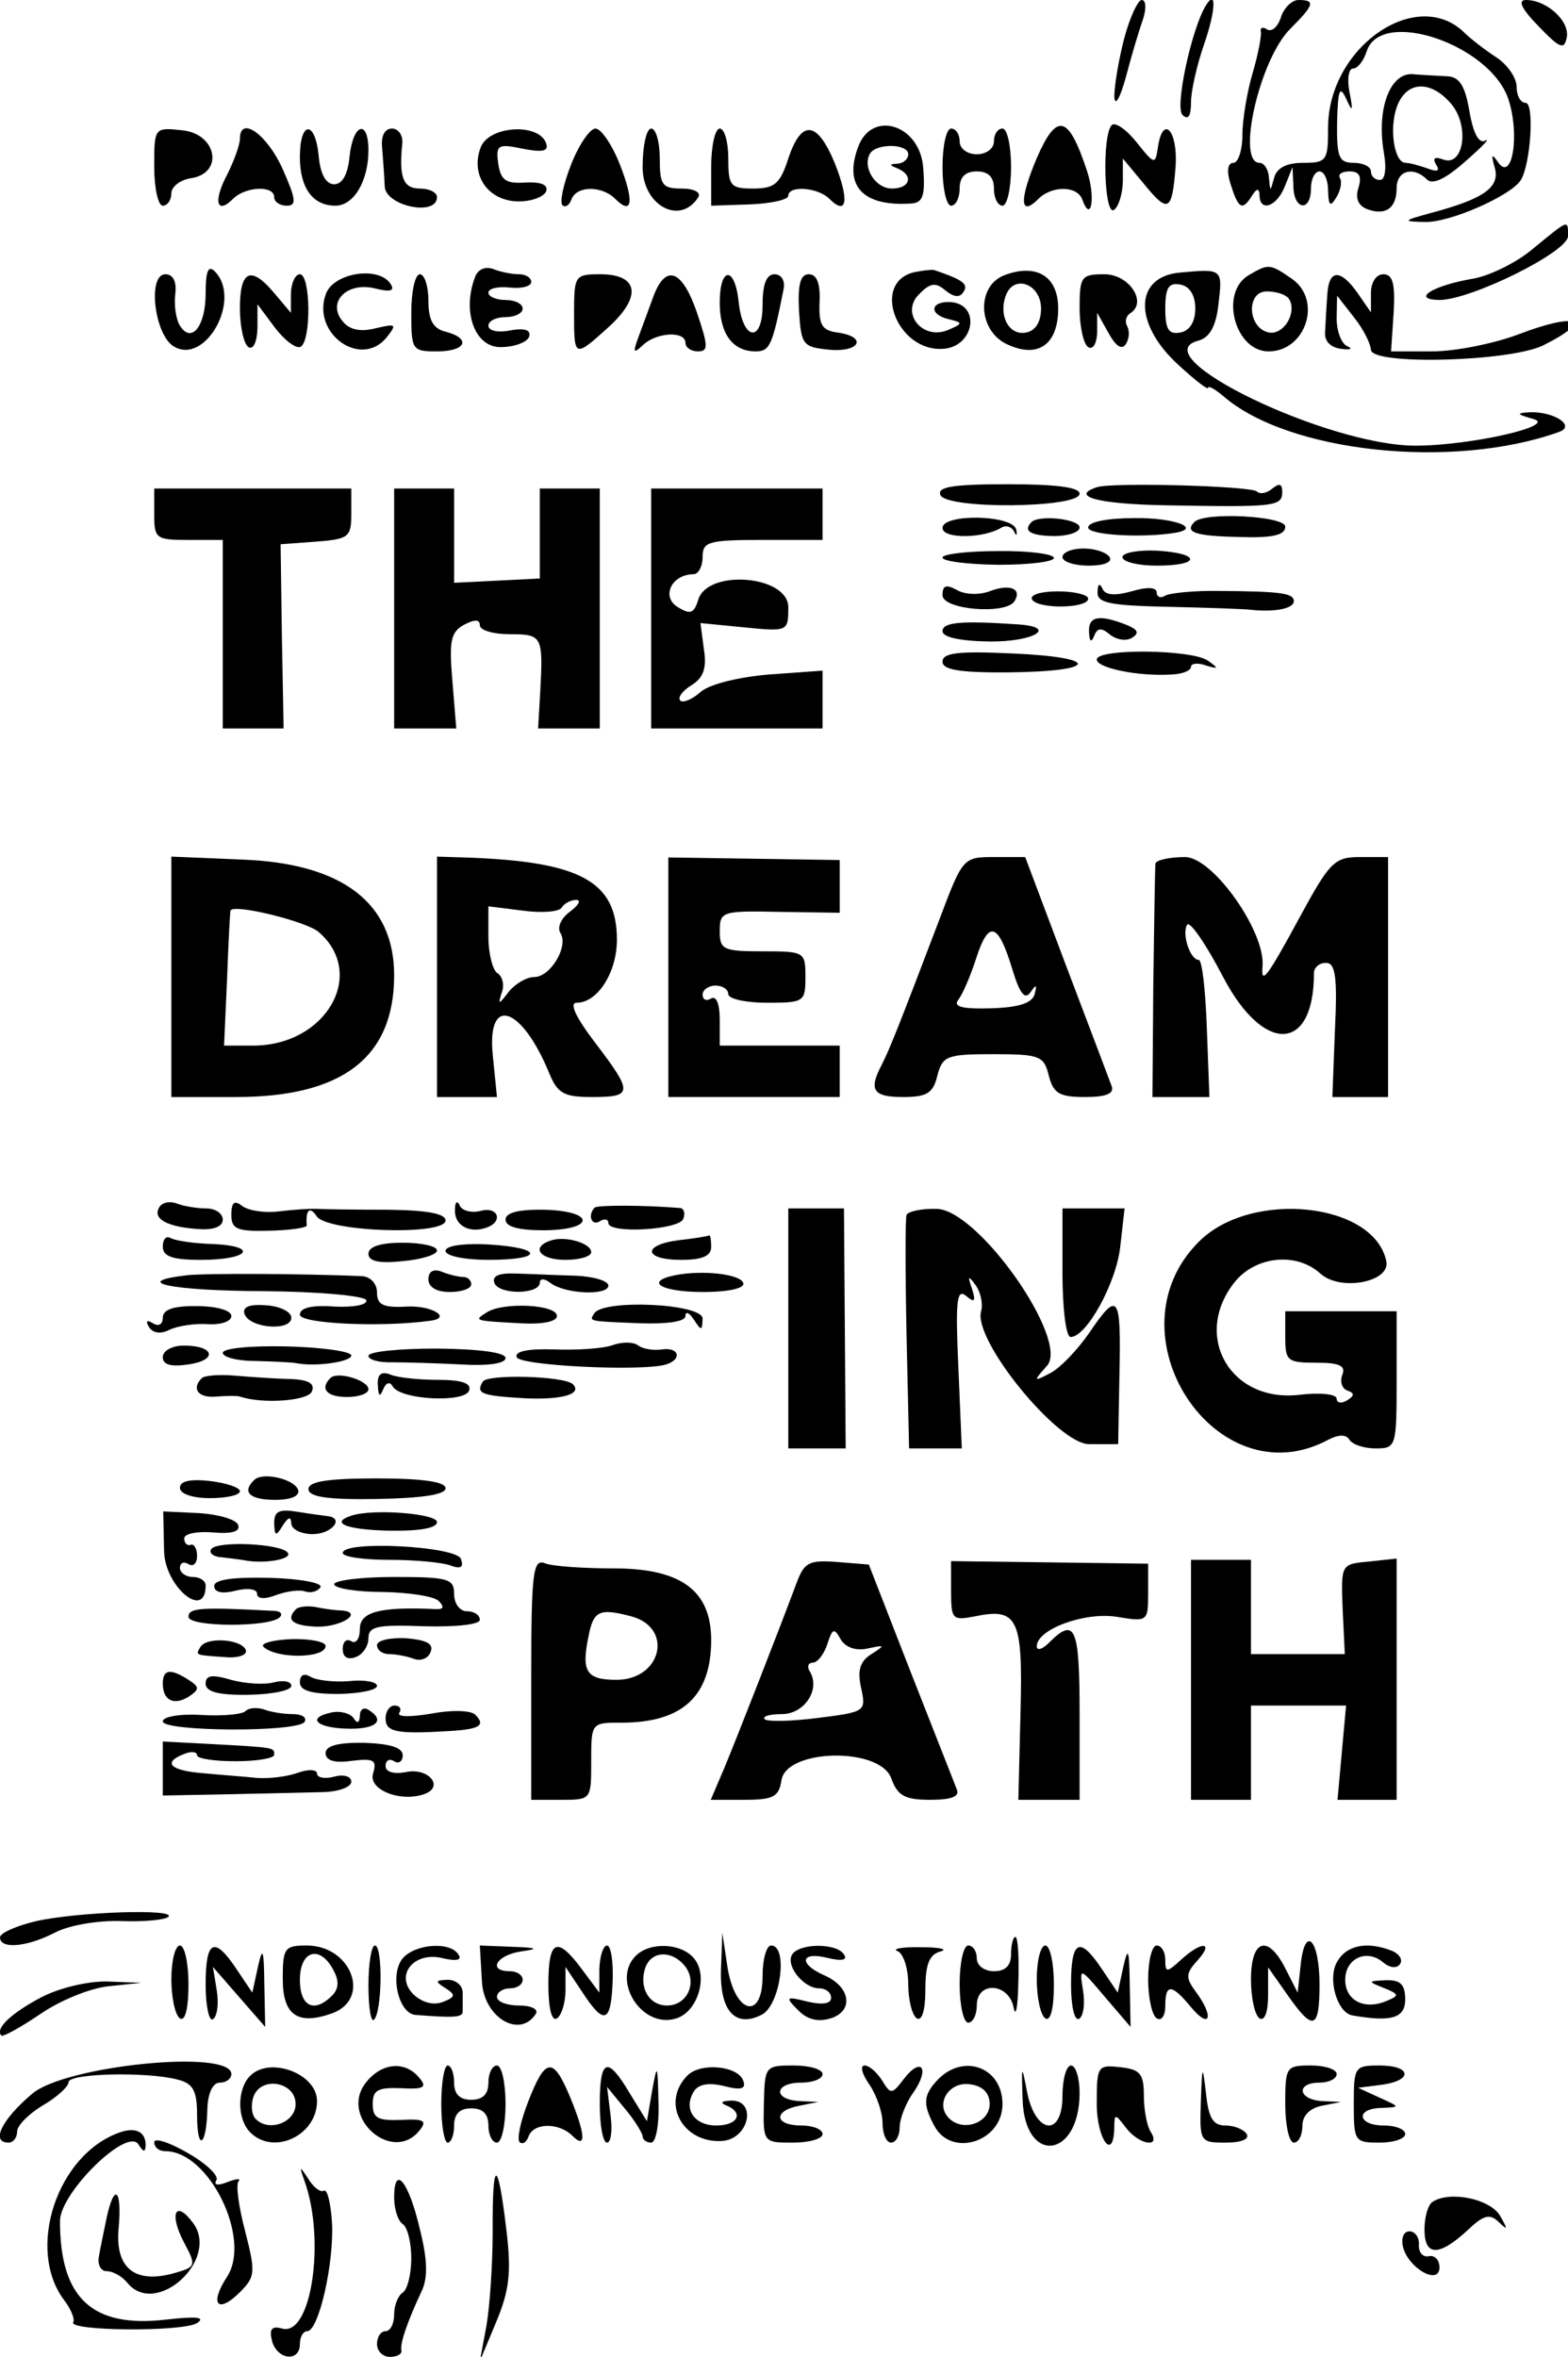 <?xml version="1.0" encoding="UTF-8" standalone="no"?>
<!DOCTYPE svg PUBLIC "-//W3C//DTD SVG 20010904//EN" "http://www.w3.org/TR/2001/REC-SVG-20010904/DTD/svg10.dtd">
<svg version="1.0" xmlns="http://www.w3.org/2000/svg" width="183pt" height="275pt" viewBox="0 0 183 275" preserveAspectRatio="xMidYMid meet">
<g transform="translate(0,275) scale(0.05,-0.05)" fill="#000000" stroke="none">
<path d="M2624 5410 c-13 -50 -23 -111 -23 -135 1 -25 13 -6 27 45 13 50 31 110 40 135 8 25 7 45 -3 45 -9 0 -28 -41 -41 -90z"/>
<path d="M2814 5486 c-33 -55 -72 -236 -54 -254 13 -13 20 -4 20 29 0 27 14 88 31 137 27 78 29 131 3 88z"/>
<path d="M2990 5460 c-7 -22 -21 -35 -32 -29 -10 7 -17 5 -15 -5 2 -9 -6 -52 -19 -96 -13 -44 -24 -109 -24 -145 0 -36 -10 -65 -21 -65 -13 0 -16 -18 -8 -45 19 -62 28 -68 50 -34 12 20 18 21 19 4 0 -41 40 -28 59 20 l18 45 2 -45 c1 -56 41 -60 41 -5 0 22 9 40 20 40 11 0 20 -20 20 -45 1 -35 5 -39 19 -16 10 16 14 36 9 45 -6 9 4 16 22 16 23 0 29 -11 21 -38 -8 -24 -1 -42 20 -50 43 -16 69 2 69 49 0 41 39 52 71 20 13 -13 44 2 89 42 39 34 60 56 47 49 -15 -8 -28 16 -37 68 -10 59 -23 81 -52 82 -21 1 -58 3 -82 5 -52 2 -83 -82 -66 -182 7 -39 3 -65 -9 -65 -12 0 -21 9 -21 20 0 11 -18 20 -40 20 -35 0 -40 13 -39 95 2 75 6 87 21 55 15 -33 17 -31 8 15 -6 30 -2 55 8 55 11 0 25 18 32 40 33 103 289 16 331 -112 27 -82 9 -194 -24 -147 -15 22 -17 19 -8 -12 13 -46 -25 -73 -149 -106 -66 -18 -67 -20 -14 -21 57 -2 201 61 224 98 23 38 32 180 11 180 -12 0 -21 17 -21 38 0 20 -21 51 -47 68 -26 17 -60 43 -75 58 -112 109 -318 -35 -318 -222 0 -77 -3 -82 -59 -82 -38 0 -61 -12 -67 -35 -9 -33 -9 -33 -12 0 -1 19 -11 35 -22 35 -55 0 0 242 72 313 56 56 59 67 19 67 -15 0 -34 -18 -41 -40z m397 -202 c44 -51 30 -149 -19 -130 -19 7 -25 3 -16 -12 10 -15 3 -18 -20 -9 -20 7 -42 13 -51 13 -27 0 -39 81 -20 132 22 59 78 62 126 6z"/>
<path d="M3591 5439 c50 -52 60 -56 66 -27 8 38 -46 88 -95 88 -20 0 -11 -20 29 -61z"/>
<path d="M2420 5131 c-41 -97 -40 -139 4 -95 31 31 90 31 102 -1 21 -59 32 5 11 67 -43 130 -70 137 -117 29z"/>
<path d="M2595 5208 c-23 -23 -18 -212 5 -198 11 7 20 37 21 66 l0 54 49 -59 c57 -70 66 -65 74 40 6 83 -29 123 -41 47 -6 -43 -8 -43 -50 10 -24 30 -50 48 -58 40z"/>
<path d="M360 5111 c0 -50 9 -91 20 -91 11 0 20 13 20 29 0 15 20 31 45 35 78 11 62 104 -20 112 -65 7 -65 6 -65 -85z"/>
<path d="M560 5176 c0 -14 -14 -52 -30 -84 -33 -62 -24 -94 14 -56 29 29 96 32 96 4 0 -11 13 -20 29 -20 24 0 22 15 -9 85 -36 81 -100 127 -100 71z"/>
<path d="M700 5134 c0 -73 30 -114 83 -114 43 0 77 58 77 129 0 74 -36 63 -44 -14 -4 -42 -17 -65 -36 -65 -19 0 -32 23 -36 65 -8 85 -44 84 -44 -1z"/>
<path d="M892 5155 c2 -25 5 -65 6 -90 2 -46 122 -71 122 -25 0 11 -18 20 -40 20 -39 0 -49 26 -41 105 2 19 -9 35 -24 35 -17 0 -26 -17 -23 -45z"/>
<path d="M1122 5156 c-25 -65 18 -126 89 -126 31 0 59 11 64 24 5 15 -13 22 -49 20 -45 -3 -57 5 -63 44 -6 44 -1 47 57 35 46 -9 61 -6 55 12 -16 49 -134 42 -153 -9z"/>
<path d="M1333 5116 c-18 -46 -27 -88 -20 -95 7 -6 16 0 21 14 12 32 71 32 102 1 40 -40 45 -7 11 80 -18 46 -44 84 -57 84 -13 0 -39 -38 -57 -84z"/>
<path d="M1500 5110 c0 -90 88 -137 130 -70 7 11 -10 20 -39 20 -45 0 -51 8 -51 70 0 39 -9 70 -20 70 -11 0 -20 -40 -20 -90z"/>
<path d="M1660 5110 l0 -90 90 3 c50 2 90 11 90 20 0 25 69 20 96 -7 41 -41 47 -4 13 82 -41 100 -78 105 -109 12 -19 -59 -32 -70 -82 -70 -53 0 -58 6 -58 70 0 39 -9 70 -20 70 -11 0 -20 -41 -20 -90z"/>
<path d="M2003 5157 c-34 -91 11 -139 122 -132 29 1 35 17 30 83 -7 101 -120 137 -152 49z m117 -17 c0 -11 -11 -21 -25 -22 -20 -1 -20 -3 0 -11 38 -16 30 -47 -13 -47 -39 0 -70 50 -51 82 15 24 89 23 89 -2z"/>
<path d="M2200 5110 c0 -49 9 -90 20 -90 11 0 20 18 20 40 0 27 13 40 40 40 27 0 40 -13 40 -40 0 -22 9 -40 20 -40 11 0 20 41 20 90 0 50 -9 90 -20 90 -11 0 -20 -13 -20 -30 0 -17 -18 -30 -40 -30 -22 0 -40 13 -40 30 0 17 -9 30 -20 30 -11 0 -20 -40 -20 -90z"/>
<path d="M3580 4921 c-38 -33 -102 -64 -140 -71 -96 -16 -148 -49 -80 -50 73 0 300 112 300 149 0 39 3 40 -80 -28z"/>
<path d="M480 4815 c0 -76 -33 -118 -60 -75 -9 14 -14 47 -11 73 4 30 -5 47 -23 47 -42 0 -26 -140 19 -168 74 -46 161 110 96 175 -15 15 -21 0 -21 -52z"/>
<path d="M1109 4854 c-31 -81 -1 -164 59 -164 32 0 62 11 67 24 5 16 -10 21 -44 15 -28 -6 -51 -1 -51 11 0 11 18 20 40 20 22 0 40 9 40 20 0 11 -18 20 -40 20 -22 0 -40 8 -40 17 0 10 23 15 50 12 28 -3 50 3 50 13 0 10 -13 18 -28 18 -16 0 -43 5 -60 12 -19 7 -36 0 -43 -18z"/>
<path d="M2135 4865 c-103 -23 -42 -187 67 -179 72 5 88 103 18 109 -49 3 -53 -29 -5 -40 33 -8 33 -10 -2 -25 -59 -25 -112 39 -68 83 26 27 39 29 62 9 20 -16 34 -17 42 -3 12 18 -1 28 -69 51 -5 1 -26 -1 -45 -5z"/>
<path d="M2345 4858 c-67 -25 -63 -131 7 -162 71 -33 118 0 118 84 0 75 -50 106 -125 78z m85 -78 c0 -31 -13 -52 -35 -56 -40 -8 -65 40 -47 87 19 50 82 26 82 -31z"/>
<path d="M2755 4864 c-108 -9 -110 -119 -5 -215 39 -36 70 -60 70 -54 0 6 16 -3 35 -19 151 -132 536 -173 784 -84 40 14 -11 48 -69 46 -32 -2 -30 -5 10 -16 55 -16 -150 -62 -276 -62 -206 0 -641 210 -507 245 26 7 41 32 47 84 10 84 10 84 -89 75z m35 -84 c0 -31 -13 -52 -35 -56 -27 -5 -35 7 -35 56 0 49 8 61 35 56 22 -4 35 -25 35 -56z"/>
<path d="M2915 4858 c-69 -40 -33 -178 46 -178 87 0 126 119 55 169 -52 36 -55 36 -101 9z m94 -56 c19 -31 -12 -84 -47 -78 -50 10 -54 96 -5 96 23 0 46 -8 52 -18z"/>
<path d="M560 4781 c0 -43 9 -84 20 -91 11 -7 20 12 21 44 l0 56 41 -55 c23 -30 50 -50 60 -44 25 15 23 169 -2 169 -11 0 -20 -20 -21 -45 l0 -45 -38 45 c-55 66 -81 55 -81 -34z"/>
<path d="M761 4815 c-35 -92 80 -176 141 -103 25 32 23 33 -25 22 -35 -9 -61 -4 -77 16 -38 45 10 93 75 77 36 -9 47 -6 37 10 -27 43 -132 27 -151 -22z"/>
<path d="M960 4770 c0 -87 2 -90 60 -90 68 0 81 30 20 46 -29 7 -40 27 -40 72 0 34 -9 62 -20 62 -11 0 -20 -40 -20 -90z"/>
<path d="M1340 4770 c0 -106 0 -106 82 -32 77 71 68 122 -21 122 -59 0 -61 -3 -61 -90z"/>
<path d="M1524 4805 c-11 -30 -27 -73 -35 -95 -12 -33 -10 -36 12 -15 32 30 99 33 99 5 0 -11 13 -20 29 -20 25 0 24 13 -2 90 -35 102 -74 116 -103 35z"/>
<path d="M1680 4794 c0 -73 30 -114 84 -114 33 0 39 14 65 145 4 20 -5 35 -21 35 -19 0 -28 -23 -28 -72 0 -90 -47 -83 -56 9 -9 83 -44 81 -44 -3z"/>
<path d="M1865 4775 c5 -80 9 -85 70 -91 72 -7 91 30 20 40 -37 5 -44 18 -42 71 2 43 -6 65 -25 65 -20 0 -26 -24 -23 -85z"/>
<path d="M2520 4781 c0 -43 9 -84 20 -91 11 -7 20 8 21 34 l0 46 27 -48 c17 -31 31 -39 40 -25 8 13 9 31 3 42 -6 10 -3 23 7 30 41 25 -2 91 -60 91 -54 0 -58 -5 -58 -79z"/>
<path d="M3098 4810 c-2 -27 -4 -66 -5 -85 -2 -21 13 -36 37 -39 22 -3 29 0 15 6 -14 6 -25 35 -25 65 l1 53 39 -50 c22 -27 39 -62 40 -76 0 -37 325 -28 402 10 120 60 79 78 -57 26 -58 -22 -149 -40 -202 -40 l-96 0 6 90 c4 68 -2 90 -24 90 -17 0 -29 -19 -29 -44 l0 -45 -31 45 c-41 58 -68 56 -71 -6z"/>
<path d="M2195 4345 c13 -34 325 -31 325 3 0 15 -56 22 -167 22 -128 0 -166 -6 -158 -25z"/>
<path d="M2560 4363 c-63 -21 2 -39 155 -42 265 -5 278 -3 278 32 0 18 -7 20 -23 7 -13 -11 -29 -14 -36 -7 -13 13 -339 22 -374 10z"/>
<path d="M360 4300 c0 -57 4 -60 80 -60 l80 0 0 -220 0 -220 71 0 71 0 -4 215 -3 215 82 6 c77 6 83 10 83 65 l0 59 -230 0 -230 0 0 -60z"/>
<path d="M920 4080 l0 -280 72 0 73 0 -9 111 c-8 93 -4 114 27 131 25 13 37 13 37 -1 0 -12 32 -21 70 -21 76 0 78 -4 71 -135 l-5 -85 72 0 72 0 0 280 0 280 -70 0 -70 0 0 -105 0 -105 -100 -5 -100 -5 0 110 0 110 -70 0 -70 0 0 -280z"/>
<path d="M1520 4080 l0 -280 200 0 200 0 0 68 0 67 -125 -9 c-72 -6 -140 -23 -160 -41 -19 -17 -41 -26 -47 -20 -7 7 5 23 26 36 28 17 36 40 29 84 l-8 61 102 -10 c102 -10 103 -10 103 47 0 74 -187 90 -210 18 -10 -33 -19 -36 -49 -17 -38 24 -13 76 38 76 11 0 21 18 21 40 0 36 13 40 140 40 l140 0 0 60 0 60 -200 0 -200 0 0 -280z"/>
<path d="M2200 4268 c0 -26 96 -25 138 1 10 6 23 2 29 -9 5 -12 8 -10 5 4 -7 35 -172 38 -172 4z"/>
<path d="M2408 4282 c-21 -21 -3 -32 52 -33 33 0 60 9 60 20 0 20 -94 30 -112 13z"/>
<path d="M2540 4269 c0 -18 129 -25 205 -12 60 11 -6 35 -95 34 -66 0 -110 -9 -110 -22z"/>
<path d="M2788 4282 c-24 -24 2 -33 102 -35 80 -3 110 4 110 24 0 25 -188 35 -212 11z"/>
<path d="M2200 4199 c0 -9 59 -16 130 -17 72 0 130 7 130 16 0 9 -58 17 -130 16 -71 0 -130 -7 -130 -15z"/>
<path d="M2480 4200 c0 -11 28 -20 61 -20 36 0 56 8 49 20 -7 11 -34 20 -61 20 -27 0 -49 -9 -49 -20z"/>
<path d="M2620 4200 c0 -11 36 -20 80 -20 104 0 104 29 0 35 -44 2 -80 -5 -80 -15z"/>
<path d="M2200 4111 c0 -34 148 -46 168 -14 18 29 -10 41 -56 24 -25 -10 -59 -9 -78 2 -26 14 -34 11 -34 -12z"/>
<path d="M2562 4119 c-2 -26 27 -32 163 -35 91 -2 179 -5 195 -7 56 -6 100 3 100 20 0 19 -30 23 -175 24 -58 1 -115 -5 -125 -11 -11 -7 -20 -3 -20 7 0 13 -22 14 -59 3 -40 -11 -62 -9 -68 7 -6 13 -11 10 -11 -8z"/>
<path d="M2409 4101 c14 -23 131 -21 131 2 0 9 -32 17 -71 17 -39 0 -66 -8 -60 -19z"/>
<path d="M2200 4027 c0 -14 41 -23 110 -24 104 -1 161 34 65 40 -132 9 -175 5 -175 -16z"/>
<path d="M2542 4025 c1 -22 5 -26 12 -9 7 19 17 20 37 3 15 -12 38 -16 52 -7 17 11 13 19 -14 30 -64 25 -89 20 -87 -17z"/>
<path d="M2200 3956 c0 -19 39 -26 155 -25 209 2 216 35 10 44 -127 6 -165 2 -165 -19z"/>
<path d="M2560 3961 c0 -20 98 -40 175 -35 25 1 45 9 45 18 0 8 16 10 35 3 30 -9 30 -7 5 11 -37 27 -260 29 -260 3z"/>
<path d="M400 3220 l0 -280 151 0 c249 0 369 93 369 284 0 169 -121 261 -353 270 l-167 7 0 -281z m344 105 c113 -98 17 -265 -153 -265 l-68 0 7 155 c3 85 7 157 8 160 6 17 177 -25 206 -50z"/>
<path d="M1020 3220 l0 -280 70 0 70 0 -10 100 c-13 138 67 112 131 -42 20 -50 35 -58 101 -58 96 0 96 10 7 127 -45 59 -61 93 -43 93 49 0 94 71 94 147 0 137 -86 183 -355 192 l-65 2 0 -281z m311 153 c-21 -15 -31 -37 -23 -50 20 -31 -23 -103 -61 -103 -18 0 -45 -16 -60 -35 -23 -30 -25 -30 -16 -2 7 18 2 39 -10 46 -11 7 -21 46 -21 85 l0 71 80 -10 c44 -6 85 -3 91 7 6 10 22 18 34 18 12 0 6 -12 -14 -27z"/>
<path d="M1560 3219 l0 -279 200 0 200 0 0 60 0 60 -140 0 -140 0 0 61 c0 36 -8 56 -20 49 -11 -7 -20 -3 -20 9 0 11 14 21 30 21 17 0 30 -9 30 -20 0 -11 41 -20 90 -20 87 0 90 2 90 60 0 59 -2 60 -100 60 -92 0 -100 4 -100 47 0 46 5 48 140 45 l140 -2 0 62 0 61 -200 3 -200 3 0 -280z"/>
<path d="M2193 3355 c-91 -239 -116 -303 -135 -340 -31 -59 -20 -75 50 -75 56 0 70 9 80 50 12 46 22 50 130 50 109 0 119 -4 130 -50 11 -42 25 -50 85 -50 49 0 68 8 62 25 -5 14 -53 140 -106 280 l-96 255 -73 0 c-72 0 -73 -2 -127 -145z m170 -117 c17 -56 29 -72 42 -54 14 20 16 19 10 -4 -6 -21 -37 -31 -102 -33 -68 -2 -89 4 -76 20 10 13 29 57 42 98 29 89 51 82 84 -27z"/>
<path d="M2697 3485 c-1 -8 -3 -134 -5 -280 l-2 -265 66 0 67 0 -6 160 c-3 88 -11 160 -19 160 -20 0 -40 61 -27 82 6 10 44 -45 84 -122 95 -181 212 -176 212 9 0 13 12 24 28 24 22 0 27 -32 21 -156 l-6 -157 65 0 65 0 0 280 0 280 -65 0 c-60 0 -71 -11 -141 -140 -77 -142 -91 -160 -87 -115 7 81 -116 255 -181 255 -36 0 -67 -7 -69 -15z"/>
<path d="M372 2683 c-17 -27 18 -46 89 -51 37 -3 59 5 59 22 0 14 -17 26 -38 26 -21 0 -52 5 -68 11 -17 7 -36 3 -42 -8z"/>
<path d="M540 2665 c0 -33 13 -39 88 -37 49 1 88 7 88 12 -3 37 7 46 23 22 23 -37 301 -46 301 -10 0 16 -44 24 -135 25 -74 0 -148 1 -165 2 -16 1 -57 -2 -90 -6 -33 -4 -71 2 -85 13 -18 14 -25 8 -25 -21z"/>
<path d="M1062 2677 c-2 -36 33 -56 73 -42 41 14 28 51 -14 39 -22 -5 -43 1 -48 13 -6 13 -11 8 -11 -10z"/>
<path d="M1388 2682 c-17 -18 -7 -44 12 -32 11 7 20 5 20 -4 0 -26 167 -16 175 10 5 13 1 25 -8 25 -85 7 -192 7 -199 1z"/>
<path d="M1180 2654 c0 -17 31 -25 90 -25 120 1 120 45 0 48 -60 1 -90 -7 -90 -23z"/>
<path d="M1840 2400 l0 -280 67 0 67 0 -2 280 -2 280 -65 0 -65 0 0 -280z"/>
<path d="M2116 2665 c-3 -8 -3 -134 0 -280 l6 -265 61 0 62 0 -8 189 c-7 155 -4 185 18 167 20 -17 23 -13 14 16 -11 31 -9 33 9 8 11 -16 17 -43 12 -60 -19 -67 179 -310 252 -310 l68 0 3 165 c4 185 -3 194 -71 94 -27 -39 -67 -81 -90 -93 -40 -21 -41 -20 -8 17 53 60 -161 365 -258 366 -35 1 -66 -6 -70 -14z"/>
<path d="M2480 2530 c0 -82 8 -150 19 -150 37 0 107 126 116 212 l10 88 -72 0 -73 0 0 -150z"/>
<path d="M2798 2602 c-214 -214 40 -602 302 -462 25 13 42 13 50 0 7 -11 34 -20 61 -20 48 0 49 4 49 160 l0 160 -130 0 -130 0 0 -60 c0 -56 5 -60 72 -60 55 0 70 -7 61 -29 -6 -15 0 -32 12 -36 17 -6 17 -12 -1 -23 -13 -8 -24 -6 -24 4 0 11 -40 15 -88 9 -160 -18 -249 137 -151 262 49 62 145 72 201 21 46 -42 163 -20 154 28 -27 138 -316 169 -438 46z"/>
<path d="M380 2591 c0 -23 22 -31 89 -31 112 0 137 32 28 37 -44 1 -89 8 -99 14 -10 6 -18 -3 -18 -20z"/>
<path d="M1285 2605 c-47 -16 -25 -45 35 -45 33 0 60 8 60 18 0 21 -61 39 -95 27z"/>
<path d="M1585 2606 c-87 -11 -83 -46 5 -46 49 0 70 9 70 30 0 17 -2 29 -5 27 -3 -2 -34 -7 -70 -11z"/>
<path d="M860 2574 c0 -17 24 -23 80 -17 44 4 80 15 80 25 0 10 -36 18 -80 18 -52 0 -80 -9 -80 -26z"/>
<path d="M1040 2581 c0 -12 45 -21 100 -21 130 0 130 28 0 36 -59 3 -100 -3 -100 -15z"/>
<path d="M435 2524 c-133 -16 -35 -36 179 -37 131 -1 237 -11 241 -21 3 -11 -29 -17 -74 -15 -54 4 -81 -3 -81 -19 0 -21 191 -30 305 -14 51 7 2 36 -55 33 -56 -3 -70 4 -70 33 0 20 -15 37 -35 38 -140 6 -364 7 -410 2z"/>
<path d="M1000 2515 c0 -19 19 -30 50 -30 28 0 50 8 50 18 0 9 -8 17 -18 17 -10 0 -33 5 -50 12 -20 8 -32 1 -32 -17z"/>
<path d="M1154 2506 c11 -28 106 -27 106 1 0 10 11 10 25 -1 34 -26 135 -30 135 -6 0 11 -34 21 -75 23 -41 1 -103 4 -138 5 -42 2 -59 -5 -53 -22z"/>
<path d="M1575 2524 c-72 -15 -31 -39 66 -39 61 0 98 9 94 21 -7 21 -96 31 -160 18z"/>
<path d="M380 2425 c0 -16 -10 -21 -23 -13 -14 9 -18 5 -9 -9 9 -14 27 -17 48 -6 19 9 59 15 89 13 30 -2 55 6 55 19 0 13 -34 23 -80 23 -55 1 -80 -8 -80 -27z"/>
<path d="M571 2433 c13 -33 109 -40 109 -8 0 14 -27 27 -59 29 -40 3 -56 -4 -50 -21z"/>
<path d="M1137 2438 c-32 -20 -32 -20 78 -26 51 -3 85 4 85 17 0 27 -124 33 -163 9z"/>
<path d="M1387 2435 c-12 -19 -15 -18 108 -23 63 -2 105 4 105 17 0 12 9 8 20 -9 17 -26 19 -26 20 3 0 35 -232 46 -253 12z"/>
<path d="M1430 2361 c-22 -8 -83 -12 -136 -10 -60 2 -93 -4 -88 -18 6 -20 294 -34 349 -17 38 12 30 41 -10 35 -19 -3 -44 1 -55 9 -11 9 -38 9 -60 1z"/>
<path d="M380 2333 c0 -18 19 -23 60 -17 69 10 61 44 -11 44 -27 0 -49 -12 -49 -27z"/>
<path d="M520 2343 c0 -10 34 -19 76 -19 42 -1 85 -3 95 -5 46 -9 129 3 129 18 0 9 -67 19 -150 21 -83 2 -150 -4 -150 -15z"/>
<path d="M860 2336 c0 -9 25 -16 55 -15 30 0 102 -2 160 -5 64 -4 105 2 105 15 0 13 -62 21 -160 22 -88 0 -160 -7 -160 -17z"/>
<path d="M471 2284 c-25 -25 -8 -47 34 -43 25 2 50 2 55 0 53 -18 160 -10 168 12 8 19 -9 28 -54 29 -35 1 -93 5 -128 8 -35 3 -69 0 -75 -6z"/>
<path d="M771 2284 c-25 -25 -8 -44 39 -44 28 0 50 8 50 18 0 21 -73 43 -89 26z"/>
<path d="M882 2267 c1 -25 5 -28 12 -10 7 17 16 20 23 7 20 -31 168 -38 178 -9 6 17 -17 25 -72 25 -44 0 -94 5 -111 12 -22 9 -32 1 -30 -25z"/>
<path d="M1127 2276 c-17 -28 -4 -33 98 -39 88 -4 135 10 112 33 -20 19 -198 24 -210 6z"/>
<path d="M420 2028 c0 -14 29 -24 70 -24 39 0 70 7 70 16 0 9 -31 19 -70 24 -46 5 -70 0 -70 -16z"/>
<path d="M593 2046 c-29 -28 -10 -46 49 -46 38 0 58 9 54 23 -9 26 -84 43 -103 23z"/>
<path d="M720 2025 c0 -18 44 -25 160 -23 105 2 160 10 160 25 0 15 -53 23 -160 23 -115 0 -160 -7 -160 -25z"/>
<path d="M383 1880 c2 -83 97 -162 97 -80 0 11 -13 20 -30 20 -16 0 -30 10 -30 21 0 12 9 16 20 9 11 -7 20 2 20 19 0 17 -7 29 -15 26 -8 -3 -15 4 -15 15 0 11 30 17 67 14 44 -4 64 2 59 17 -4 13 -45 25 -91 28 l-84 4 2 -93z"/>
<path d="M640 1946 c1 -31 4 -32 20 -6 13 20 19 22 20 5 0 -14 23 -25 50 -25 44 0 75 37 35 42 -8 1 -40 5 -70 10 -43 7 -55 2 -55 -26z"/>
<path d="M820 1963 c-52 -17 -10 -33 90 -35 69 -1 110 6 110 20 0 20 -149 32 -200 15z"/>
<path d="M493 1885 c-6 -9 5 -18 24 -19 18 -2 42 -5 53 -7 45 -9 112 2 102 17 -13 22 -166 29 -179 9z"/>
<path d="M800 1876 c0 -9 49 -16 108 -16 60 0 124 -6 143 -13 24 -9 32 -5 25 15 -10 30 -276 44 -276 14z"/>
<path d="M1240 1582 l0 -282 70 0 c70 0 70 0 70 90 0 90 0 90 71 90 142 0 209 62 209 193 0 115 -70 167 -227 167 -72 0 -144 5 -161 12 -28 11 -32 -21 -32 -270z m234 146 c99 -27 70 -148 -35 -148 -70 0 -82 19 -66 98 12 64 25 70 101 50z"/>
<path d="M1859 1805 c-48 -128 -139 -360 -168 -430 l-32 -75 79 0 c67 0 80 7 86 45 10 74 228 79 256 6 15 -42 32 -51 92 -51 50 0 69 8 61 25 -5 14 -54 137 -108 275 l-97 249 -74 6 c-66 5 -77 -1 -95 -50z m166 -152 c41 9 42 8 9 -13 -27 -17 -33 -38 -24 -79 12 -55 10 -56 -101 -70 -62 -8 -118 -9 -124 -3 -6 7 12 12 40 12 53 0 91 58 65 100 -7 11 -3 20 7 20 11 0 26 19 34 43 12 37 16 39 31 12 11 -19 35 -28 63 -22z"/>
<path d="M2220 1787 c0 -66 3 -69 55 -59 101 21 113 -4 107 -226 l-5 -202 72 0 71 0 0 200 c0 201 -10 227 -69 169 -17 -18 -31 -22 -31 -11 0 40 112 81 187 69 72 -12 73 -11 73 56 l0 68 -230 3 -230 3 0 -70z"/>
<path d="M2780 1580 l0 -280 70 0 70 0 0 110 0 110 111 0 111 0 -10 -110 -10 -110 69 0 69 0 0 281 0 282 -65 -7 c-65 -6 -65 -6 -61 -111 l5 -105 -110 0 -109 0 0 110 0 110 -70 0 -70 0 0 -280z"/>
<path d="M500 1799 c0 -15 19 -19 50 -11 28 7 50 4 50 -7 0 -12 17 -14 45 -3 25 9 55 13 68 8 13 -4 28 0 35 10 6 10 -47 20 -119 22 -85 2 -129 -4 -129 -19z"/>
<path d="M780 1803 c0 -9 50 -18 112 -18 62 -1 121 -10 132 -21 14 -14 11 -20 -7 -19 -129 6 -177 -6 -177 -46 0 -23 -9 -36 -20 -29 -11 7 -20 -1 -20 -18 0 -19 11 -26 30 -19 17 6 30 26 30 44 0 28 21 32 130 28 74 -2 130 4 130 15 0 11 -13 20 -30 20 -17 0 -30 18 -30 40 0 36 -13 40 -140 40 -77 0 -140 -8 -140 -17z"/>
<path d="M440 1727 c0 -24 189 -25 213 -1 8 8 1 15 -15 15 -171 9 -198 7 -198 -14z"/>
<path d="M691 1745 c-25 -25 -8 -39 49 -41 57 -1 111 34 56 38 -14 0 -41 4 -60 8 -18 3 -38 1 -45 -5z"/>
<path d="M468 1657 c-12 -20 -14 -19 57 -24 31 -3 52 5 49 16 -9 26 -91 32 -106 8z"/>
<path d="M615 1657 c31 -29 145 -27 145 2 0 10 -36 17 -80 16 -44 -2 -73 -10 -65 -18z"/>
<path d="M880 1661 c0 -12 13 -21 28 -21 16 0 42 -5 58 -11 16 -6 34 1 39 16 8 19 -9 28 -57 32 -37 2 -68 -5 -68 -16z"/>
<path d="M380 1571 c0 -39 26 -52 61 -30 25 17 25 22 -1 39 -42 27 -60 25 -60 -9z"/>
<path d="M480 1571 c0 -19 30 -27 100 -26 55 1 100 10 100 21 0 10 -18 14 -41 8 -22 -6 -67 -3 -100 6 -44 13 -59 11 -59 -9z"/>
<path d="M700 1574 c0 -19 26 -27 90 -27 50 1 90 9 90 19 0 9 -29 15 -65 11 -36 -3 -77 2 -90 10 -15 9 -25 5 -25 -13z"/>
<path d="M573 1507 c-8 -8 -55 -12 -104 -9 -49 3 -89 -4 -89 -15 0 -24 316 -26 331 -1 6 10 -6 18 -28 18 -22 0 -52 5 -67 11 -16 5 -35 4 -43 -4z"/>
<path d="M775 1504 c-60 -12 -38 -36 35 -38 68 -2 91 19 50 44 -11 7 -20 1 -20 -14 -1 -17 -6 -19 -15 -5 -8 11 -31 17 -50 13z"/>
<path d="M900 1490 c0 -31 24 -37 140 -30 80 4 95 13 69 39 -11 10 -56 11 -103 2 -47 -8 -80 -8 -74 2 6 9 1 17 -11 17 -11 0 -21 -13 -21 -30z"/>
<path d="M380 1373 l0 -63 155 3 c85 2 184 4 220 5 36 1 65 12 65 24 0 13 -18 18 -40 12 -22 -6 -40 -2 -40 7 0 10 -20 11 -45 2 -25 -9 -67 -14 -95 -12 -27 3 -84 7 -125 11 -78 6 -97 25 -45 45 17 7 30 5 30 -3 0 -8 41 -14 90 -14 50 0 90 7 90 15 0 17 4 17 -145 25 l-115 6 0 -63z"/>
<path d="M760 1409 c0 -17 20 -24 61 -18 52 6 59 2 50 -29 -13 -39 66 -69 121 -48 45 17 8 61 -43 51 -30 -6 -49 0 -49 14 0 13 9 18 20 11 11 -7 20 0 20 14 0 18 -30 27 -90 29 -61 1 -90 -7 -90 -24z"/>
<path d="M85 1017 c-47 -11 -85 -28 -85 -38 0 -28 62 -23 128 11 32 17 100 29 155 27 54 -2 103 3 110 10 20 19 -209 12 -308 -10z"/>
<path d="M1683 907 c-4 -99 33 -141 96 -108 43 24 61 161 21 161 -11 0 -20 -32 -20 -71 0 -106 -65 -88 -82 21 l-12 80 -3 -83z"/>
<path d="M2360 940 c0 -27 -13 -40 -40 -40 -22 0 -40 13 -40 30 0 17 -9 30 -20 30 -11 0 -20 -40 -20 -90 0 -49 9 -90 20 -90 11 0 20 18 20 40 0 58 75 53 86 -5 5 -25 10 2 11 60 2 58 -1 105 -7 105 -5 0 -10 -18 -10 -40z"/>
<path d="M3036 915 l-7 -65 -28 55 c-41 82 -81 70 -81 -24 0 -43 9 -84 20 -91 12 -7 20 15 20 54 l0 65 45 -64 c60 -86 75 -82 75 24 0 105 -34 141 -44 46z"/>
<path d="M400 881 c0 -43 9 -84 20 -91 12 -8 20 23 20 79 0 50 -9 91 -20 91 -11 0 -20 -35 -20 -79z"/>
<path d="M480 869 c0 -50 8 -87 17 -81 10 6 14 36 9 67 l-9 55 61 -70 61 -70 -2 100 c-1 82 -4 89 -15 40 l-13 -60 -37 55 c-52 78 -72 68 -72 -36z"/>
<path d="M660 882 c0 -85 35 -109 116 -80 91 34 44 158 -60 158 -52 0 -56 -6 -56 -78z m118 21 c14 -25 13 -44 -3 -60 -42 -42 -75 -25 -75 37 0 69 47 82 78 23z"/>
<path d="M860 867 c0 -52 6 -88 13 -80 19 18 21 173 2 173 -8 0 -15 -42 -15 -93z"/>
<path d="M940 930 c-31 -37 -10 -129 30 -132 90 -7 110 -6 110 8 0 8 0 28 0 44 0 17 -16 30 -35 30 -29 -1 -30 -4 -6 -19 25 -16 25 -21 -6 -33 -22 -8 -48 -1 -68 18 -45 45 2 102 70 84 31 -7 44 -4 35 9 -19 31 -101 25 -130 -9z"/>
<path d="M1125 875 c5 -84 89 -133 126 -74 6 11 -12 19 -40 19 -28 0 -51 9 -51 20 0 11 14 20 30 20 17 0 30 9 30 20 0 11 -13 20 -30 20 -52 0 -32 37 25 46 44 6 41 9 -20 11 l-75 3 5 -85z"/>
<path d="M1280 869 c0 -56 8 -87 20 -79 11 7 20 37 20 66 l0 54 38 -57 c52 -80 68 -75 72 22 2 47 -4 85 -13 85 -9 0 -17 -25 -18 -55 l0 -55 -41 55 c-58 78 -78 69 -78 -36z"/>
<path d="M1484 936 c-58 -58 15 -172 95 -146 50 16 75 99 41 140 -30 36 -103 39 -136 6z m114 -23 c31 -38 7 -93 -41 -93 -43 0 -67 44 -50 90 15 38 61 39 91 3z"/>
<path d="M1849 939 c-16 -26 27 -79 63 -79 16 0 28 -10 28 -22 0 -14 -20 -17 -55 -9 -51 13 -53 11 -22 -20 21 -22 47 -28 76 -19 54 17 47 73 -14 100 -62 27 -57 57 7 41 33 -8 47 -5 38 8 -16 27 -104 27 -121 0z"/>
<path d="M2095 947 c14 -6 25 -41 25 -77 0 -37 9 -73 20 -80 12 -7 20 19 20 67 0 59 9 82 35 89 19 5 -1 10 -45 10 -44 1 -69 -4 -55 -9z"/>
<path d="M2420 881 c0 -43 9 -84 20 -91 12 -8 20 23 20 79 0 50 -9 91 -20 91 -11 0 -20 -35 -20 -79z"/>
<path d="M2500 869 c0 -51 8 -86 19 -80 10 6 14 36 9 66 -9 55 -8 55 51 -15 l60 -70 -2 100 c-1 82 -4 89 -15 40 l-13 -60 -37 55 c-52 78 -72 68 -72 -36z"/>
<path d="M2680 881 c0 -43 9 -84 20 -91 11 -7 20 6 20 29 0 53 15 52 61 -4 44 -52 53 -21 11 36 -25 34 -25 43 3 74 40 44 10 46 -38 2 -34 -31 -37 -31 -37 0 0 18 -9 33 -20 33 -11 0 -20 -35 -20 -79z"/>
<path d="M3120 920 c-21 -39 1 -116 36 -123 91 -16 124 -7 124 37 0 35 -11 46 -45 45 -43 -2 -43 -3 -5 -18 37 -15 37 -18 5 -31 -51 -21 -95 2 -95 50 0 50 50 73 88 41 17 -14 33 -15 40 -4 7 10 -2 24 -20 31 -59 23 -107 12 -128 -28z"/>
<path d="M96 839 c-70 -37 -108 -73 -93 -89 4 -4 45 19 91 50 46 32 118 61 160 65 l76 8 -80 3 c-45 1 -112 -15 -154 -37z"/>
<path d="M75 614 c-72 -61 -97 -114 -55 -114 11 0 20 12 20 26 0 14 27 41 60 61 33 19 60 44 60 54 0 21 184 25 255 6 36 -9 45 -26 45 -83 0 -86 22 -74 24 14 1 38 13 62 29 62 15 0 27 9 27 20 0 59 -388 20 -465 -46z"/>
<path d="M584 656 c-31 -31 -31 -101 0 -132 55 -55 156 -7 156 73 0 64 -110 105 -156 59z m106 -66 c0 -43 -62 -66 -93 -35 -10 10 -12 34 -5 53 18 48 98 34 98 -18z"/>
<path d="M851 636 c-56 -80 65 -184 127 -109 20 24 13 29 -42 26 -54 -2 -66 4 -66 37 0 33 12 39 66 37 54 -3 62 2 42 25 -34 41 -91 34 -127 -16z"/>
<path d="M1030 590 c0 -49 7 -90 15 -90 8 0 15 18 15 40 0 27 13 40 40 40 27 0 40 -13 40 -40 0 -22 9 -40 20 -40 11 0 20 41 20 90 0 50 -9 90 -20 90 -11 0 -20 -18 -20 -40 0 -27 -13 -40 -40 -40 -27 0 -40 13 -40 40 0 22 -7 40 -15 40 -8 0 -15 -40 -15 -90z"/>
<path d="M1233 596 c-18 -46 -27 -88 -20 -95 7 -6 16 0 21 14 12 32 71 32 102 1 33 -33 31 3 -6 92 -39 93 -57 91 -97 -12z"/>
<path d="M1400 590 c0 -49 7 -90 17 -90 9 0 13 29 8 65 l-8 65 41 -50 c23 -27 41 -57 42 -65 0 -8 9 -15 20 -15 11 0 19 43 17 95 -2 90 -3 91 -15 25 l-12 -70 -40 65 c-52 88 -70 82 -70 -25z"/>
<path d="M1605 657 c-64 -64 -11 -160 82 -153 63 6 80 97 18 94 -21 -1 -25 -5 -10 -11 42 -17 28 -47 -23 -47 -52 0 -78 39 -52 80 10 16 34 21 70 12 39 -10 52 -7 45 12 -11 35 -99 44 -130 13z"/>
<path d="M1783 590 c-2 -90 -1 -90 68 -90 38 0 69 9 69 20 0 11 -22 20 -50 20 -62 0 -66 34 -5 46 l45 9 -45 2 c-62 4 -57 43 5 43 28 0 50 9 50 20 0 11 -30 20 -67 20 -67 0 -68 -1 -70 -90z"/>
<path d="M2029 636 c17 -25 31 -65 31 -90 0 -26 9 -46 20 -46 11 0 20 16 20 36 0 19 14 56 32 81 39 56 19 85 -22 32 -28 -37 -31 -37 -51 -4 -12 19 -30 35 -41 35 -11 0 -6 -20 11 -44z"/>
<path d="M2191 649 c-36 -37 -38 -58 -10 -110 40 -75 159 -37 159 51 0 84 -88 119 -149 59z m119 -59 c0 -44 -62 -66 -95 -33 -33 33 0 87 50 79 29 -4 45 -20 45 -46z"/>
<path d="M2387 600 c5 -152 132 -138 133 15 0 36 -9 65 -20 65 -11 0 -20 -32 -20 -71 0 -98 -64 -89 -83 11 -12 64 -13 62 -10 -20z"/>
<path d="M2560 591 c0 -83 39 -137 41 -56 0 33 2 33 27 0 30 -40 83 -49 58 -10 -9 14 -16 52 -16 85 0 51 -9 61 -55 66 -53 6 -55 3 -55 -85z"/>
<path d="M2803 595 c-3 -93 -2 -95 58 -95 36 0 56 8 49 20 -7 11 -29 20 -50 20 -29 0 -39 18 -45 75 -8 69 -9 67 -12 -20z"/>
<path d="M3000 590 c0 -49 9 -90 20 -90 11 0 20 17 20 39 0 24 17 41 45 47 l45 9 -45 2 c-56 4 -60 43 -5 43 22 0 40 9 40 20 0 11 -27 20 -60 20 -58 0 -60 -3 -60 -90z"/>
<path d="M3160 590 c0 -87 2 -90 60 -90 33 0 60 9 60 20 0 11 -22 20 -50 20 -62 0 -67 40 -5 41 44 2 44 2 -5 24 l-50 23 55 7 c74 10 70 45 -5 45 -58 0 -60 -3 -60 -90z"/>
<path d="M280 524 c-147 -51 -220 -273 -130 -392 16 -21 25 -44 21 -51 -13 -21 257 -23 289 -2 21 14 -2 16 -73 8 -172 -20 -247 50 -247 230 0 66 157 220 183 179 12 -19 16 -19 17 -2 0 31 -23 43 -60 30z"/>
<path d="M360 501 c0 -12 11 -21 26 -21 102 0 202 -204 144 -293 -42 -64 -22 -88 30 -36 36 36 37 46 12 143 -15 57 -22 109 -15 116 6 7 -5 6 -26 -2 -22 -9 -33 -7 -26 4 7 10 -23 39 -67 64 -43 25 -78 36 -78 25z"/>
<path d="M711 410 c49 -137 16 -362 -52 -344 -25 7 -31 -1 -24 -29 12 -44 65 -50 65 -7 0 17 8 30 17 30 27 0 63 159 58 253 -3 46 -11 79 -19 75 -7 -5 -24 7 -36 27 -21 32 -22 31 -9 -5z"/>
<path d="M1150 294 c0 -79 -7 -180 -15 -224 l-15 -80 38 91 c31 74 36 116 24 215 -20 170 -33 169 -32 -2z"/>
<path d="M920 372 c0 -27 9 -55 20 -62 11 -7 20 -43 20 -80 0 -37 -9 -73 -20 -80 -11 -7 -20 -30 -20 -51 0 -22 -9 -39 -20 -39 -11 0 -20 -13 -20 -30 0 -17 14 -30 30 -30 17 0 29 7 27 15 -4 16 15 70 47 138 15 31 14 74 -4 145 -26 112 -60 153 -60 74z"/>
<path d="M249 325 c-6 -30 -15 -71 -18 -90 -4 -19 4 -35 18 -35 15 0 36 -12 49 -28 67 -80 215 55 153 140 -41 56 -57 23 -22 -44 30 -56 29 -58 -24 -73 -91 -25 -137 13 -128 106 8 90 -10 107 -28 24z"/>
<path d="M3344 362 c-11 -7 -19 -36 -19 -65 0 -63 34 -63 101 -1 37 35 51 39 72 19 22 -21 22 -18 3 15 -24 39 -116 58 -157 32z"/>
<path d="M3275 256 c13 -50 85 -90 85 -47 0 17 -11 29 -25 26 -14 -3 -24 9 -23 27 1 17 -9 31 -22 31 -14 0 -20 -16 -15 -37z"/>
</g>
</svg>